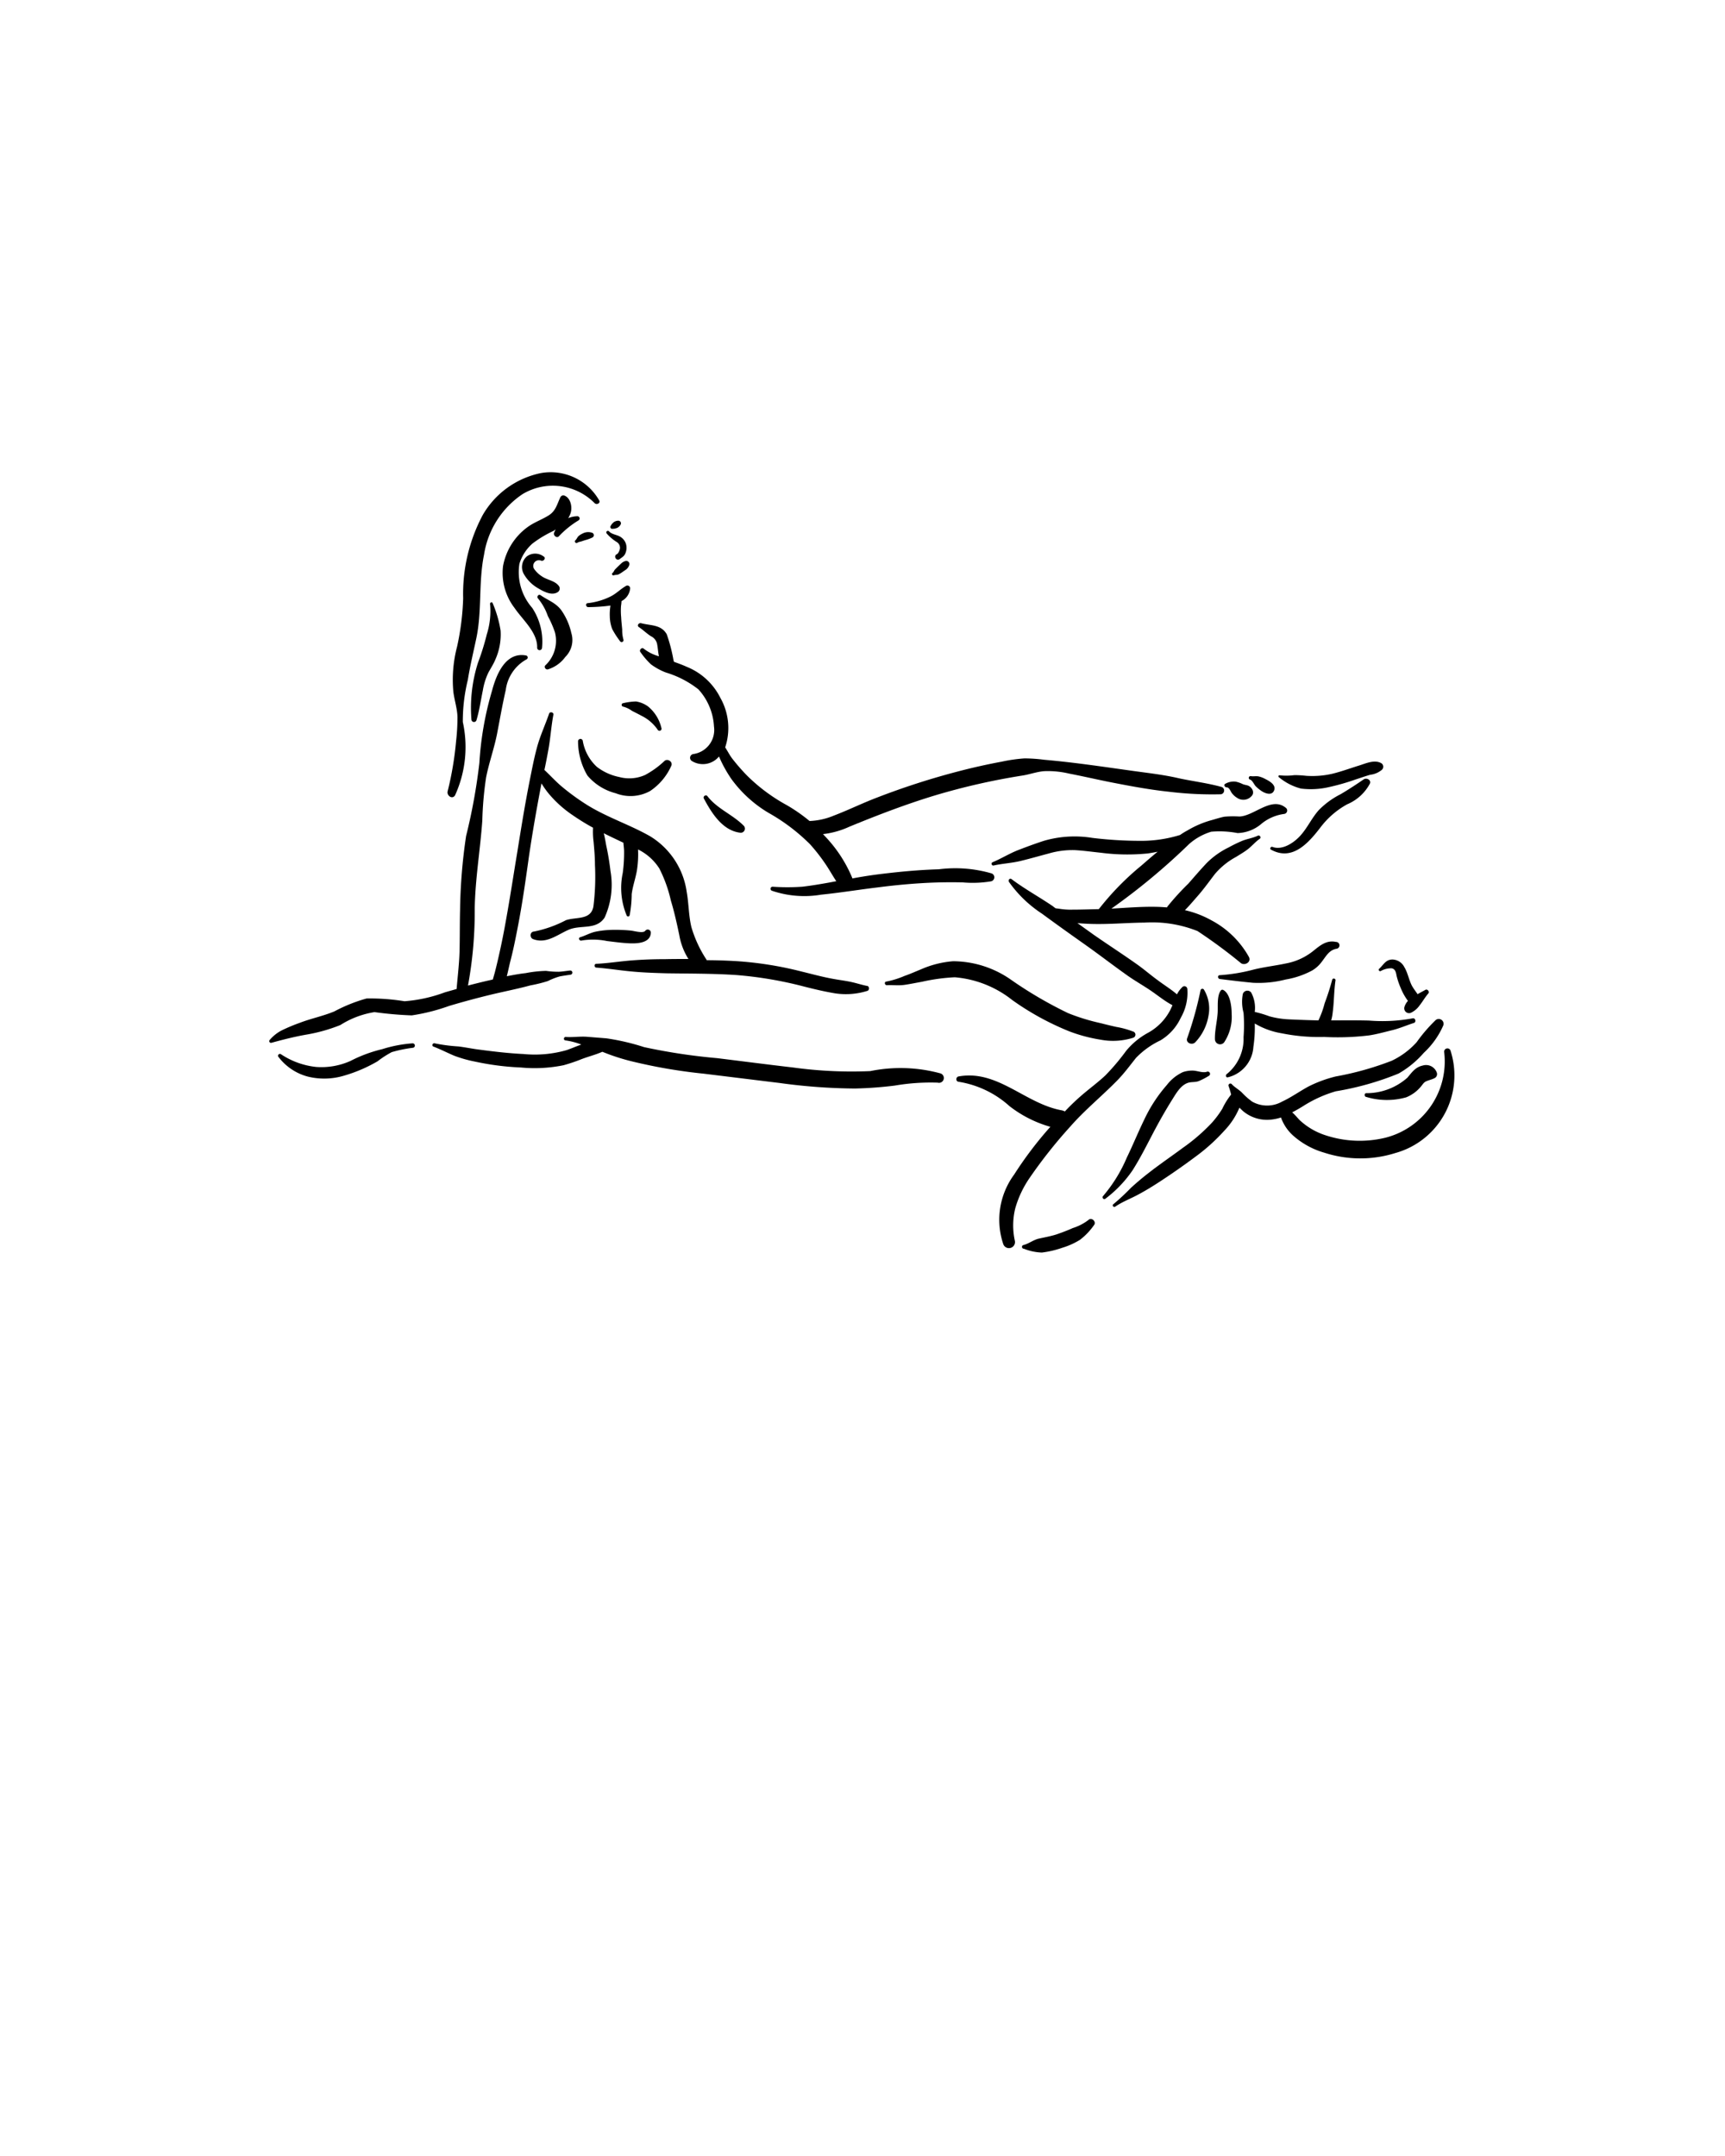<svg xmlns="http://www.w3.org/2000/svg" data-name="Layer 1" viewBox="0 0 10 12.5" x="0px" y="0px"><title>KAMASUTRA</title><path d="M2.392,6.049a.767.767,0,0,0-.177.034.805.805,0,0,0-.183.068.413.413,0,0,1-.199.035.454.454,0,0,1-.206-.075.011.011,0,0,0-.014.015.314.314,0,0,0,.172.116A.399.399,0,0,0,1.996,6.236a.855.855,0,0,0,.193-.083.566.566,0,0,1,.082-.053.788.788,0,0,1,.121-.025A.013.013,0,0,0,2.392,6.049Z"/><path d="M5.451,6.223a.881.881,0,0,0-.406-.013,2.491,2.491,0,0,1-.448-.021c-.147-.017-.293-.036-.439-.054a3.422,3.422,0,0,1-.424-.064,1.327,1.327,0,0,0-.219-.051c-.038-.003-.075-.006-.113-.009-.041-.003-.082.004-.122.001-.013-.001-.015.019-.002.02a.411.411,0,0,1,.092.024c-.028.01-.056.022-.084.032a.668.668,0,0,1-.251.023c-.085-.004-.169-.014-.253-.025-.042-.005-.083-.014-.125-.019a.956.956,0,0,1-.137-.018c-.012-.003-.02.014-.007.019.042.016.082.037.123.054a.751.751,0,0,0,.118.033,1.543,1.543,0,0,0,.265.034.839.839,0,0,0,.248-.013.994.994,0,0,0,.106-.036c.04-.015.08-.025.119-.042a1.204,1.204,0,0,0,.177.057,3.051,3.051,0,0,0,.411.07q.22.027.44.054a3.33,3.33,0,0,0,.436.032,2.244,2.244,0,0,0,.231-.017,1.232,1.232,0,0,1,.249-.017A.028.028,0,0,0,5.451,6.223Z"/><path d="M5.031,5.717c-.033-.006-.065-.017-.098-.024s-.066-.011-.099-.017c-.063-.011-.124-.028-.186-.043a2.066,2.066,0,0,0-.386-.061c-.055-.003-.11-.005-.165-.005l-.002-.004a.704.704,0,0,1-.087-.188c-.016-.067-.015-.136-.027-.203A.451.451,0,0,0,3.768,4.848c-.116-.066-.243-.107-.358-.177a1.335,1.335,0,0,1-.156-.113C3.22,4.529,3.189,4.495,3.156,4.464c.008-.037.015-.074.022-.112.013-.069.017-.139.03-.208.003-.015-.021-.02-.025-.006-.023.067-.053.13-.071.199-.017.063-.029.128-.042.192-.027.136-.049.273-.071.41-.022.132-.042.265-.066.397q-.018.103-.041.204-.011.05-.024.1l-.011.039-.044.01q-.05.012-.1.025a2.368,2.368,0,0,0,.039-.448c.003-.171.032-.339.044-.509a2.024,2.024,0,0,1,.022-.25c.017-.086.047-.168.064-.255.016-.084.031-.169.05-.252A.237.237,0,0,1,3.052,3.823a.012.012,0,0,0-.004-.023c-.119-.021-.172.114-.196.206a1.858,1.858,0,0,0-.073.417,3.333,3.333,0,0,1-.077.424,3.19,3.19,0,0,0-.035.43c-.002.08-.001.159-.003.239-.002.073-.011.145-.017.218l-.067.019a.855.855,0,0,1-.235.052,1.237,1.237,0,0,0-.22-.016.925.925,0,0,0-.187.075c-.065.027-.135.041-.2.066a1.061,1.061,0,0,0-.103.043.231.231,0,0,0-.072.057.01.01,0,0,0,.01.016c.066-.018.132-.035.2-.047A.955.955,0,0,0,1.973,5.943a.521.521,0,0,1,.198-.075,2.128,2.128,0,0,0,.216.019,1.132,1.132,0,0,0,.217-.055q.118-.035.237-.064c.078-.019.157-.034.234-.055a.827.827,0,0,0,.101-.025.39.39,0,0,1,.069-.027c.021-.004.042-.007.063-.01a.012.012,0,0,0-.004-.024c-.021.002-.042.006-.064.007a.482.482,0,0,1-.074-.005.697.697,0,0,0-.119.013c-.037.004-.073.011-.109.018.008-.031.014-.062.021-.089.017-.065.03-.131.043-.198.026-.134.045-.269.064-.405.02-.137.044-.274.07-.41l.003-.016a.532.532,0,0,0,.04.057.665.665,0,0,0,.142.128,1.296,1.296,0,0,0,.117.072.45.45,0,0,0,.003.081c.004.045.008.089.008.134a1.384,1.384,0,0,1-.009.242c-.015.08-.099.059-.159.079a.691.691,0,0,1-.186.066c-.024.001-.025.037-.004.044.075.028.136-.023.202-.053.072-.033.162.003.212-.072a.462.462,0,0,0,.034-.27,1.519,1.519,0,0,0-.025-.15c-.004-.022-.008-.046-.014-.069.038.019.076.037.114.055.001.017.004.034.004.049a.86.86,0,0,1-.008.127.416.416,0,0,0,.023.246.009.009,0,0,0,.017-.001.673.673,0,0,0,.012-.123c.006-.047.022-.09.03-.136a.596.596,0,0,0,.007-.119l-0-.004a.306.306,0,0,1,.123.11.786.786,0,0,1,.067.186c.02.066.035.134.049.201a.377.377,0,0,0,.053.138c-.045,0-.09 0-.135.001-.063 0-.126.002-.19.007-.07.005-.14.017-.21.02-.013.001-.012.021.001.022.07.005.141.017.211.023.065.006.13.008.196.01.135.002.269.001.404.01a2.256,2.256,0,0,1,.394.067c.059.015.118.029.178.039a.416.416,0,0,0,.191-.015A.017.017,0,0,0,5.031,5.717Z"/><path d="M6.567,5.98a.495.495,0,0,0-.095-.026C6.44,5.947,6.408,5.939,6.376,5.931a1.187,1.187,0,0,1-.184-.057,2.373,2.373,0,0,1-.333-.195.589.589,0,0,0-.334-.106.575.575,0,0,0-.186.047c-.032.013-.063.027-.095.038a.509.509,0,0,1-.106.033c-.013.001-.01.021.003.021.035-.002.068.003.103-.002.034-.005.067-.012.101-.018a1.103,1.103,0,0,1,.19-.026.618.618,0,0,1,.333.132,1.595,1.595,0,0,0,.332.182.905.905,0,0,0,.181.048.387.387,0,0,0,.187-.011A.019.019,0,0,0,6.567,5.98Z"/><path d="M7.452,4.682c-.082-.065-.182.049-.267.052a.597.597,0,0,0-.087.001c-.026.005-.052.014-.078.021a.564.564,0,0,0-.135.058c-.015.008-.03.017-.044.027a.763.763,0,0,1-.23.034,2.339,2.339,0,0,1-.278-.017.639.639,0,0,0-.282.017c-.049.016-.098.034-.147.053-.052.02-.099.05-.15.071-.01.004-.006.021.006.019.054-.012.109-.014.163-.028.053-.013.105-.028.158-.042a.486.486,0,0,1,.153-.019c.05.003.099.01.148.015a1.18,1.18,0,0,0,.273.004c.019-.003.037-.006.056-.01-.032.026-.064.054-.095.081a1.591,1.591,0,0,0-.246.252c-.051.001-.102.003-.154.003a.389.389,0,0,1-.074-.005l-.023-.003L6.102,5.253c-.078-.053-.162-.099-.238-.156-.011-.008-.021.006-.015.016a.708.708,0,0,0,.191.184c.083.061.167.121.252.181.082.058.162.12.244.178.041.029.085.054.127.082.044.029.085.064.132.089l.002.001c-.005.011-.01.022-.015.032a.317.317,0,0,1-.125.127.428.428,0,0,0-.129.106,1.313,1.313,0,0,1-.12.142c-.046.043-.096.079-.144.121-.032.028-.062.057-.091.088a.061.061,0,0,0-.02-.007C5.942,6.398,5.783,6.2,5.557,6.241c-.017.003-.018.03.001.031a.575.575,0,0,1,.294.141.691.691,0,0,0,.237.12,2.171,2.171,0,0,0-.21.277.442.442,0,0,0-.063.403.035.035,0,0,0,.067-.02.415.415,0,0,1,.003-.189.6.6,0,0,1,.083-.175A2.806,2.806,0,0,1,6.205,6.531c.084-.096.183-.176.272-.267.04-.041.073-.086.108-.13a.483.483,0,0,1,.142-.102.299.299,0,0,0,.118-.131.29.29,0,0,0,.038-.168.017.017,0,0,0-.028-.011.162.162,0,0,0-.032.043c-.035-.03-.076-.055-.113-.083-.041-.03-.079-.063-.12-.092-.082-.058-.167-.113-.249-.17L6.246,5.352c.02.002.041.003.061.004.109.005.219-.006.328-.007a.712.712,0,0,1,.307.049,3,3,0,0,1,.253.187c.024.014.06-.008.045-.037a.535.535,0,0,0-.217-.212.576.576,0,0,0-.154-.059c.026-.026.05-.055.073-.081.037-.042.068-.086.102-.13a.425.425,0,0,1,.122-.098c.022-.014.045-.027.066-.043.025-.019.045-.044.071-.062.01-.007-0-.023-.011-.018-.029.014-.061.018-.091.03a.84.84,0,0,0-.078.038.47.47,0,0,0-.127.09c-.037.039-.072.08-.107.12a1.478,1.478,0,0,0-.122.134l-.002.004q-.024-.002-.048-.003c-.092-.003-.183.005-.274.01a3.758,3.758,0,0,0,.451-.375.344.344,0,0,1,.128-.071.554.554,0,0,1,.152.008.223.223,0,0,0,.133-.049.261.261,0,0,1,.138-.062A.02.02,0,0,0,7.452,4.682Z"/><path d="M6.31,7.073a.293.293,0,0,1-.091.047c-.031.014-.063.026-.095.037-.035.011-.07.017-.105.025-.03.008-.055.028-.084.036a.011.011,0,0,0,.001.022.305.305,0,0,0,.104.022A.567.567,0,0,0,6.159,7.234a.428.428,0,0,0,.102-.046A.382.382,0,0,0,6.342,7.103C6.358,7.084,6.328,7.055,6.31,7.073Z"/><path d="M8.408,6.089a.019.019,0,0,0-.036.01.456.456,0,0,1-.344.498.632.632,0,0,1-.344-.015.397.397,0,0,1-.151-.089c-.008-.008-.024-.028-.042-.044.022-.011.044-.024.065-.037a.73.73,0,0,1,.188-.085,1.676,1.676,0,0,0,.364-.103.569.569,0,0,0,.146-.12.477.477,0,0,0,.113-.159.028.028,0,0,0-.044-.031.91.91,0,0,0-.111.129.461.461,0,0,1-.144.107,1.758,1.758,0,0,1-.324.091.73.73,0,0,0-.158.058c-.052.028-.1.063-.154.088A.176.176,0,0,1,7.259,6.387a.398.398,0,0,1-.059-.052c-.018-.018-.043-.031-.06-.05a.011.011,0,0,0-.018.011.521.521,0,0,1,.015.05.409.409,0,0,0-.051.082.563.563,0,0,1-.062.083,1.09,1.09,0,0,1-.167.144c-.066.049-.134.095-.199.146-.035.027-.068.055-.101.085a1.339,1.339,0,0,1-.103.096c-.009.007.002.02.011.014.042-.029.091-.047.135-.071.039-.021.077-.044.114-.068.074-.048.147-.099.218-.152a1.083,1.083,0,0,0,.165-.149.429.429,0,0,0,.088-.134l.021.02a.216.216,0,0,0,.165.049.281.281,0,0,0,.055-.012.255.255,0,0,0,.074.108.464.464,0,0,0,.177.096.676.676,0,0,0,.412.002A.467.467,0,0,0,8.408,6.089Z"/><path d="M6.996,6.214c-.025.008-.056-.007-.083-.007a.169.169,0,0,0-.056.009.251.251,0,0,0-.093.075.854.854,0,0,0-.132.203c-.035.072-.065.146-.1.218a.856.856,0,0,1-.137.222c-.009.009.003.024.013.016a.699.699,0,0,0,.157-.164c.042-.066.078-.137.114-.206s.074-.137.116-.204c.022-.035.048-.082.089-.097.021-.008.044-.003.065-.011A.406.406,0,0,0,7.007,6.238.013.013,0,0,0,6.996,6.214Z"/><path d="M8.19,5.904a.966.966,0,0,1-.254.013c-.073-.002-.146-.001-.219-.001a.274.274,0,0,0,.009-.048c.008-.061.007-.123.016-.184.002-.011-.016-.015-.019-.004a1.413,1.413,0,0,1-.044.137.526.526,0,0,1-.036.099q-.086-.002-.172-.006a.507.507,0,0,1-.113-.018.63.63,0,0,0-.084-.025.188.188,0,0,0-.021-.113.028.028,0,0,0-.048.008.242.242,0,0,0,.004.11.932.932,0,0,1,0.0.141.262.262,0,0,1-.097.214c-.009.005-.006.022.006.019a.194.194,0,0,0,.148-.176.766.766,0,0,0,.008-.136.447.447,0,0,0,.157.057,1.086,1.086,0,0,0,.245.021,1.511,1.511,0,0,0,.261-.009c.046-.007.091-.02.137-.031.043-.011.081-.028.122-.041C8.212,5.926,8.205,5.901,8.19,5.904Z"/><path d="M6.979,5.737A.011.011,0,0,0,6.96,5.74a2.102,2.102,0,0,1-.077.277c-.013.029.028.046.047.025a.294.294,0,0,0,.076-.154A.214.214,0,0,0,6.979,5.737Z"/><path d="M7.092,5.74a.011.011,0,0,0-.015.003c-.023.031-.016.09-.018.127-.003.052-.017.102-.016.154A.03.03,0,0,0,7.096,6.044.267.267,0,0,0,7.14,5.878C7.14,5.837,7.132,5.762,7.092,5.74Z"/><path d="M7.744,5.461c-.055-.012-.093.022-.133.054a.356.356,0,0,1-.157.071c-.061.013-.124.02-.185.035a1.034,1.034,0,0,1-.199.033c-.013.001-.011.02.001.022.064.008.129.016.193.022a.632.632,0,0,0,.189-.019.497.497,0,0,0,.155-.053.191.191,0,0,0,.056-.052c.023-.03.041-.065.082-.073A.02.02,0,0,0,7.744,5.461Z"/><path d="M8.28,5.76c.009-.01-.005-.028-.017-.021-.014.008-.03.016-.045.025C8.206,5.747,8.194,5.731,8.185,5.715c-.018-.035-.024-.075-.044-.108a.08.08,0,0,0-.068-.044c-.04,0-.051.029-.077.053a.008.008,0,0,0,.01.013A.122.122,0,0,1,8.068,5.614c.024.005.025.03.029.047a.442.442,0,0,0,.023.067.338.338,0,0,0,.042.075.089.089,0,0,0-.02.034.028.028,0,0,0,.037.035.13.13,0,0,0,.052-.045l.001-.001C8.249,5.804,8.263,5.779,8.28,5.76Z"/><path d="M8.329,6.218a.066.066,0,0,0-.082-.04c-.042.009-.062.039-.088.07a.357.357,0,0,1-.239.09c-.013.001-.011.021.001.022a.412.412,0,0,0,.231.002.215.215,0,0,0,.084-.061c.01-.011.017-.026.032-.032.016-.007.032-.01.048-.018A.026.026,0,0,0,8.329,6.218Z"/><path d="M7.238,4.556c-.011-.005-.023-.005-.034-.01a.175.175,0,0,0-.04-.014.098.098,0,0,0-.062.013c-.01.006-.001.02.009.02.015-.001.023.024.03.033a.109.109,0,0,0,.031.028A.064.064,0,0,0,7.256,4.615C7.275,4.594,7.258,4.566,7.238,4.556Z"/><path d="M7.336,4.517a.149.149,0,0,0-.042-.016c-.014-.002-.028.001-.042-.001a.01.01,0,0,0-.005.02c.014.005.023.029.033.039a.217.217,0,0,0,.033.027c.021.014.06.029.073-.003C7.399,4.551,7.36,4.529,7.336,4.517Z"/><path d="M8.004,4.423c-.038-.019-.086.003-.124.015-.052.016-.103.035-.156.048a.519.519,0,0,1-.152.012.657.657,0,0,0-.068-.004.353.353,0,0,1-.086.001.006.006,0,0,0-.004.011.326.326,0,0,0,.128.066.466.466,0,0,0,.164-.009A1.28,1.28,0,0,0,7.859,4.519c.028-.009.056-.019.084-.027a.127.127,0,0,0,.068-.029A.024.024,0,0,0,8.004,4.423Z"/><path d="M7.905,4.519c-.044.03-.088.059-.134.086a.478.478,0,0,0-.125.091c-.039.043-.063.096-.1.14-.037.045-.109.097-.17.074-.009-.003-.018.011-.008.016.125.069.219-.04.29-.133a.491.491,0,0,1,.152-.13.265.265,0,0,0,.131-.119C7.951,4.522,7.922,4.507,7.905,4.519Z"/><path d="M3.741,5.396c-.012.018-.068 0-.087-.001a.897.897,0,0,0-.1-.004.536.536,0,0,0-.103.011c-.031.007-.058.023-.088.032-.013.004-.004.023.009.019a.401.401,0,0,1,.147.003c.043.005.085.011.128.013.045.002.124,0,.126-.062A.018.018,0,0,0,3.741,5.396Z"/><path d="M3.474,2.902a.324.324,0,0,0-.339-.159A.507.507,0,0,0,2.799,2.985a.973.973,0,0,0-.114.484,1.517,1.517,0,0,1-.035.279.761.761,0,0,0-.022.262c.006.049.023.099.024.148a1.217,1.217,0,0,1-.008.139,1.889,1.889,0,0,1-.049.291c-.006.025.027.049.043.023a.675.675,0,0,0,.045-.425,1.002,1.002,0,0,1,.029-.244c.013-.081.032-.16.049-.24.034-.16.012-.326.045-.486a.518.518,0,0,1,.223-.351.341.341,0,0,1,.418.052C3.459,2.929,3.482,2.917,3.474,2.902Z"/><path d="M3.242,3.401c-.021-.034-.068-.037-.1-.059a.162.162,0,0,1-.046-.044.033.033,0,0,1,.042-.047c.015.004.029-.017.013-.025A.081.081,0,0,0,3.054,3.226a.082.082,0,0,0-.019.099.222.222,0,0,0,.085.086c.032.019.081.046.116.02A.025.025,0,0,0,3.242,3.401Z"/><path d="M3.312,3.67a.371.371,0,0,0-.058-.132c-.033-.044-.077-.057-.12-.087-.013-.009-.025.01-.014.02a.328.328,0,0,1,.056.101.603.603,0,0,1,.041.094.195.195,0,0,1-.056.192c-.009.01.003.026.015.023a.196.196,0,0,0,.101-.072A.138.138,0,0,0,3.312,3.67Z"/><path d="M3.346,2.993a.153.153,0,0,0-.052.011.123.123,0,0,0,.014-.03c.011-.034 0-.088-.037-.101a.019.019,0,0,0-.023.011c-.019.04-.026.078-.067.104-.04.025-.085.04-.124.069a.36.36,0,0,0-.141.226.334.334,0,0,0,.067.242c.046.068.133.141.131.229a.014.014,0,0,0,.028.003.355.355,0,0,0-.057-.233.314.314,0,0,1-.074-.255.257.257,0,0,1,.075-.117.65.65,0,0,1,.125-.075L3.221,3.069l-.009.02c-.006.015.016.034.028.02a.538.538,0,0,1,.114-.092A.013.013,0,0,0,3.346,2.993Z"/><path d="M2.902,3.656a.673.673,0,0,0-.046-.159c-.003-.009-.017-.004-.015.005a.447.447,0,0,1-.019.176,1.446,1.446,0,0,1-.051.164.861.861,0,0,0-.038.331.015.015,0,0,0,.029.003c.017-.057.025-.115.037-.173a.384.384,0,0,1,.032-.103c.014-.026.03-.05.041-.077A.356.356,0,0,0,2.902,3.656Z"/><path d="M3.653,3.412a.016.016,0,0,0-.022-.016c-.033.018-.058.046-.093.063a.395.395,0,0,1-.131.038c-.015.001-.011.024.004.023A1.037,1.037,0,0,0,3.539,3.511a.305.305,0,0,0-.004.061.221.221,0,0,0,.014.075.514.514,0,0,0,.045.07.011.011,0,0,0,.02-.009A.195.195,0,0,1,3.607,3.651c-.002-.024-.005-.048-.006-.072a.401.401,0,0,1-.001-.065.249.249,0,0,0,.003-.029A.092.092,0,0,0,3.653,3.412Z"/><path d="M7.083,4.563c-.082-.023-.167-.033-.25-.051-.086-.02-.175-.03-.262-.042-.172-.024-.344-.05-.517-.065a.918.918,0,0,0-.115-.008.913.913,0,0,0-.132.019q-.124.023-.247.055a4.315,4.315,0,0,0-.478.154c-.084.032-.165.072-.249.104a.403.403,0,0,1-.14.031A.96.96,0,0,0,4.561,4.668,1.025,1.025,0,0,1,4.331,4.497a1.161,1.161,0,0,1-.087-.1c-.013-.017-.026-.042-.04-.064l0-0a.355.355,0,0,0-.028-.287.374.374,0,0,0-.195-.18c-.024-.011-.049-.02-.074-.029l-.003-.011A.922.922,0,0,0,3.865,3.677c-.033-.057-.093-.049-.149-.064-.013-.003-.026.014-.012.023.024.016.045.037.07.053a.064.064,0,0,1,.036.049c.004.021.005.045.01.067a.25.25,0,0,1-.088-.044c-.012-.011-.029.009-.019.02a.441.441,0,0,0,.061.071.366.366,0,0,0,.086.047.569.569,0,0,1,.189.098.347.347,0,0,1,.09.215.141.141,0,0,1-.121.16.022.022,0,0,0-.009.039.121.121,0,0,0,.159-.025l.009.02a.751.751,0,0,0,.064.112.723.723,0,0,0,.213.194,1.106,1.106,0,0,1,.242.183,1.048,1.048,0,0,1,.089.114c.022.032.041.067.063.1l-.042.008c-.051.009-.103.018-.155.024a1.251,1.251,0,0,1-.172,0,.012.012,0,0,0-.005.023.584.584,0,0,0,.287.023c.109-.011.218-.029.327-.042.108-.014.217-.024.325-.028q.085-.003.169-.001a.652.652,0,0,0,.162-.006.024.024,0,0,0,.005-.046.755.755,0,0,0-.307-.024c-.109.003-.217.013-.325.026-.059.007-.118.016-.176.027L4.941,5.091a.781.781,0,0,0-.157-.241l-.013-.014a.497.497,0,0,0,.153-.043c.163-.067.327-.13.495-.181a3.878,3.878,0,0,1,.511-.116c.042-.007.082-.022.124-.025a.53.53,0,0,1,.143.014c.089.017.177.038.266.055.103.02.207.039.311.05a2.066,2.066,0,0,0,.304.015A.022.022,0,0,0,7.083,4.563Z"/><path d="M3.853,4.411a.522.522,0,0,1-.113.082.224.224,0,0,1-.15.012.315.315,0,0,1-.13-.059.266.266,0,0,1-.082-.153.014.014,0,0,0-.027.004.394.394,0,0,0,.054.199.317.317,0,0,0,.164.103.235.235,0,0,0,.2-.013.344.344,0,0,0,.123-.147C3.901,4.416,3.871,4.397,3.853,4.411Z"/><path d="M3.433,3.089a.069.069,0,0,0-.057.005.088.088,0,0,0-.023.015c-.007.007-.01.017-.017.023a.009.009,0,0,0,.012.014.062.062,0,0,1,.019-.006l.024-.008a.233.233,0,0,0,.044-.016A.015.015,0,0,0,3.433,3.089Z"/><path d="M3.628,3.151a.074.074,0,0,0-.034-.04c-.019-.011-.048-.013-.063-.03a.009.009,0,0,0-.014.012.254.254,0,0,0,.059.05.039.039,0,0,1,.018.036c-.001.009-.008.029-.018.034-.022.01-.003.043.017.028.016-.012.027-.017.034-.037A.08.08,0,0,0,3.628,3.151Z"/><path d="M3.625,3.253a.055.055,0,0,0-.023.013l-.019.018-.017.017c-.006.006-.008.015-.014.02a.008.008,0,0,0,.008.014c.008-.003.016-.001.024-.004A.141.141,0,0,0,3.609,3.316l.022-.015a.055.055,0,0,0,.017-.026A.018.018,0,0,0,3.625,3.253Z"/><path d="M3.584,3.019a.046.046,0,0,0-.028.01l-.009.009-.007.011a.011.011,0,0,0,.011.017c.004-.001.008,0,.012-.001l.014-.004a.047.047,0,0,0,.021-.02A.015.015,0,0,0,3.584,3.019Z"/><path d="M4.313,4.789c-.064-.066-.154-.098-.212-.173-.008-.011-.027 0-.021.013.045.084.108.187.212.199A.024.024,0,0,0,4.313,4.789Z"/><path d="M3.834,4.22a.228.228,0,0,0-.077-.124.161.161,0,0,0-.07-.029.362.362,0,0,0-.075.01c-.011.001-.011.019.001.02a.152.152,0,0,1,.05.024c.019.01.038.019.056.029a.243.243,0,0,1,.093.08A.012.012,0,0,0,3.834,4.22Z"/></svg>
